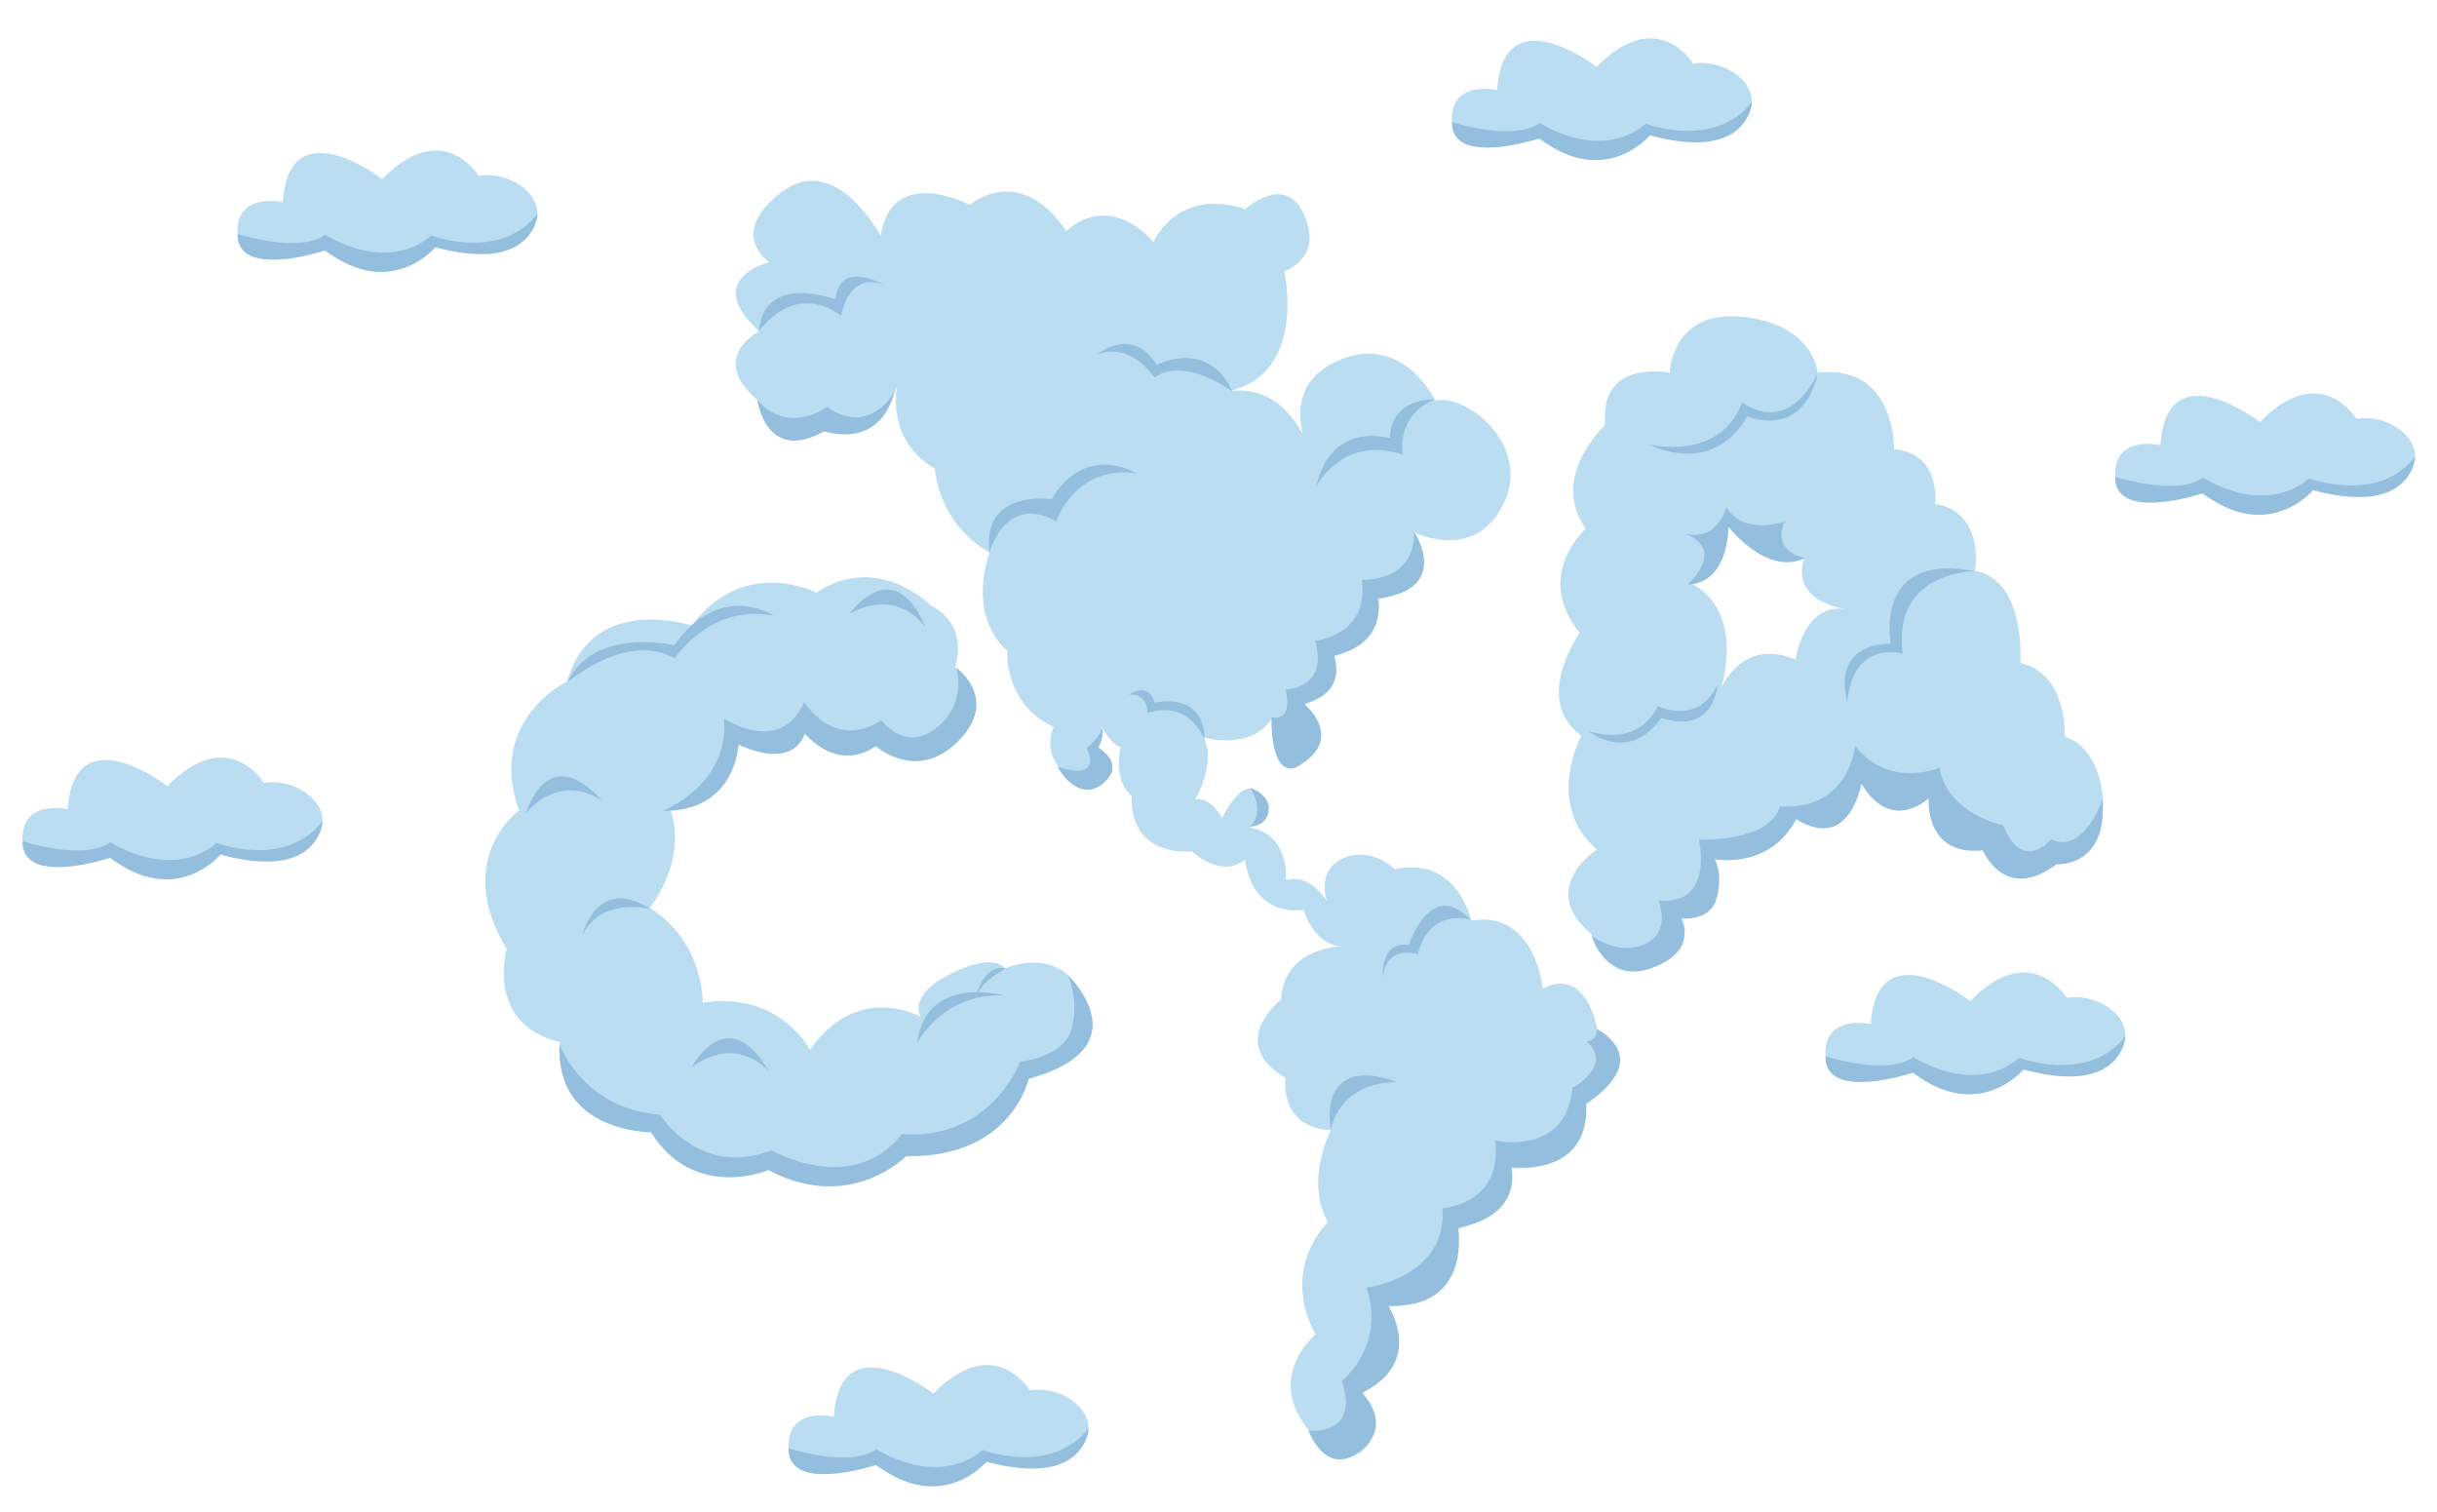 <?xml version="1.0" encoding="utf-8"?>
<!-- Generator: Adobe Illustrator 18.1.1, SVG Export Plug-In . SVG Version: 6.00 Build 0)  -->
<svg version="1.1" id="Layer_1" xmlns="http://www.w3.org/2000/svg" xmlns:xlink="http://www.w3.org/1999/xlink" x="0px" y="0px"
	 viewBox="4 192 593 368" enable-background="new 4 192 593 368" xml:space="preserve">
<g>
	<path fill="#BADDF2" d="M183.4,372.6c0,0,11,6.1,16.3-2.7c0,0,7.2,7.2,17,3.4c0,0,11.4,9.1,20.5-1.9c9.1-11-0.8-17-0.8-17
		s3.8-10.2-6.1-15.2c0,0-12.5-12.9-27.7-3c0,0-17.4-9.1-30.3,8c0,0-24.2-8-30.3,13.6c0,0-19.7,9.5-11.7,31.4c0,0-16.3,11.7-3,33.7
		c0,0-5.3,18.2,12.9,22.7c0,0-3,18.6,22.4,20.8c0,0,7.2,16.3,28.4,9.9c0,0,19.7,10.2,33.3-3.4c0,0,24.2-1.5,29.9-18.6
		c0,0,19.9-4,14-18.6c-5.9-14.6-19.7-8-19.7-8s-1.9-4.2-12.9,1.1c-11,5.3-7.6,10.6-7.6,10.6s-15.2-8.7-26.9,8
		c0,0-7.6-14.4-26.1-11.4c0,0,0.4-14.8-12.9-23.1c0,0,9.5-11.7,4.9-24.2C167.1,388.9,183,388.9,183.4,372.6z"/>
	<path fill="#BADDF2" d="M506.4,371.3c0,0,0.9-15.3-10.8-18c0,0,1.5-20.1-11-22.4c0,0,2.5-14.2-9.7-16.3c0,0,1.5-12.3-10-13.3
		c0,0,0.4-20.8-18.6-18.6c0,0-0.8-11.7-18.2-13.6c-17.4-1.9-17.8,13.6-17.8,13.6s-17.2-3.6-15.7,12.7c0,0-13.8,12.7-4.7,25.2
		c0,0-12.9,11.4-1.5,25.4c0,0-11.7,16.3,0.4,25c0,0-9.1,16.7,3.8,27.7c0,0-14.8,9.5-1.3,20.6c4.9,16.9,28.4,4.2,21.4-4.5
		c8.7,2.5,14.2-12.9,4.1-18.4c0,0,16.1,9,22.8-6.8c4.7,3.9,17,2.5,17.4-8.5c0,0,4.9,13.1,17,4.3c-1.7,4.7,4.6,14.5,12.7,12.9
		c0,0,4.4,13.3,18,3.6C520.6,400.1,517.6,374.2,506.4,371.3z M424.5,319.7c10.1,11.5,18.5,8.2,18.5,8.2c-3.4,10.6,10,12.3,10,12.3
		c-10.2-1.5-12.1,12.3-12.1,12.3c-12.9-5.5-18,6.8-18,6.8c5.3-21.2-7.9-25.5-7.9-25.5C422.2,332.9,424.2,324.7,424.5,319.7z"/>
	<path fill="#93BEDD" d="M437.1,388.2c0,0,14.8,15.1,19.9-5.5c0,0,5.9,11.9,16.3,3.6c0,0-1.1,14.1,13.2,12.6c0,0,5.2,12.9,17.9,3.4
		c0,0,12.5,0.9,11.2-15.8c0,0-4.6,13.6-12.5,9.7c0,0-6.8,8.5-11.7-3.4c0,0-13.6-2.8-15.5-14c0,0-12.1,5.3-20.5-5.3
		C455.4,373.4,454.1,389.3,437.1,388.2z"/>
	<path fill="#93BEDD" d="M414.7,334.2c0,0,9.3,0.8,9.9-14c0,0,9.3,12.1,18.6,7.6c0,0-8.3-1.5-4.9-8.9c0,0-10.2,3.6-14.2-3.6
		c0,0-2.1,8.9-10.6,6.4C413.4,321.7,424.5,324.5,414.7,334.2z"/>
	<path fill="#93BEDD" d="M391.3,419.7c0,0,3.3,11.6,14.2,8c8.5-2.9,9.6-8.1,7.5-12.2c0,0,6.8,0.7,8.5-4.3c1.7-4.9,1-11.1-4.1-14.9
		c0,0,3.8,16.2-9.9,14.8c0,0,3.4,7.6-3.2,10.6C397.8,424.7,391.3,419.7,391.3,419.7z"/>
	<path fill="#93BEDD" d="M421.9,358.6c0,0-0.6,12.3-13.7,8.1c0,0-6.7,11.1-17.8,3.1c0,0,11.8,4.7,17-6
		C407.4,363.8,417.2,368.7,421.9,358.6z"/>
	<path fill="#93BEDD" d="M446.3,282.9c0,0-2.5,15.5-17.2,10.4c0,0-6.6,14.6-24.1,6.8c0,0,17.4,4.5,22.9-10.2
		C428,289.9,438.4,298.6,446.3,282.9z"/>
	<path fill="#93BEDD" d="M453.5,362.6c0,0-4.5-13.6,10.6-14c0,0-4.5-22.5,20.5-17.6c0,0-20.3-0.2-17.6,20.1
		C467,351,455.2,347.4,453.5,362.6z"/>
	<path fill="#93BEDD" d="M236.7,354.5c0,0,10.7,7.6,0.4,17.9c-10.1,10.1-20,1.1-20,1.1s-8.1,6.9-17.3-3c0,0-2,9-16.1,2.7
		c0,0-0.7,16.4-18.5,16.1c0,0,16.3-6.1,15-22.5c0,0,13.6,9.3,19.5-4c0,0,7,11.9,18.8,4.5c0,0,6.2,8.5,14.2,1.1
		C239.3,362.4,236.7,354.5,236.7,354.5z"/>
	<path fill="#93BEDD" d="M264,429.5c0,0,18.3,17.3-9.7,25c0,0-4.1,19.3-29.8,18.8c0,0-13.6,14-33.5,3.4c0,0-18,7.7-28.6-9.2
		c0,0-23.4,0.1-22.2-21.3c0,0,5.7,15.7,24.4,17c0,0,9.5,15.5,27.1,8.7c0,0,19.7,11.4,31.8-4c0,0,19.5,3,28.8-17.6
		c0,0,10.2-0.9,12.3-7.6C266.8,436.1,264,429.5,264,429.5z"/>
	<path fill="#93BEDD" d="M142.1,357.9c-0.3,0.5,14.2-12.5,26.1-5.7c0,0,8.5-13.4,24.1-10.4c0,0-13.1-8.7-24.2,7.2
		C168.1,349,148.6,344.4,142.1,357.9z"/>
	<path fill="#93BEDD" d="M162.2,413.2c0,0-11.6-3.2-16.5,6.3C145.7,419.4,149.3,404.8,162.2,413.2z"/>
	<path fill="#93BEDD" d="M227.2,445.8c0,0,5.9-12.1,21-11.6C248.2,434.2,229.3,428.9,227.2,445.8z"/>
	<path fill="#93BEDD" d="M248.6,427.6c0.7,0.1-4.7,1.9-7,6.6C241.6,434.2,243.3,426.6,248.6,427.6z"/>
	<path fill="#93BEDD" d="M229.3,344.8c0,0-6.4-10.2-18.6-3.4C210.7,341.4,221.3,326,229.3,344.8z"/>
	<path fill="#93BEDD" d="M150.7,387c0,0-9.4-7.6-18.7,2.8C132,389.8,137.1,371.8,150.7,387z"/>
	<path fill="#93BEDD" d="M191.1,452.7c0,0-7.7-9.3-18.8-1C172.3,451.7,180.9,435.1,191.1,452.7z"/>
	<path fill="#93BEDD" d="M417.4,396.3c0,0,17.3,0.7,19.7-8.1l4.7,1.4c0,0-4.3,13.8-21.5,11.4L417.4,396.3z"/>
	<path fill="#BADDF2" d="M188.7,272.6c0,0-12.5,6.4-0.4,16.7c0,0,3,14.4,16.3,7.6c0,0,12.3,3.8,17.7-10.8c0,0-2.9,13,9.2,19.9
		c0,0,0.4,12.9,13.3,20.5c0,0-5.8,14.5,4.3,23.9c0,0-0.9,12.8,11.3,18.5c0,0-4.2,8,6.1,13.6c0,0,12.5,0.8,4.9-8.7c0,0,2.3-4.5-1.1-8
		c0,0,3.8,7.6,6.4,8c0,0-2.1,7.7,2.7,12c0,0-1.6,14.1,14.7,13.4c0,0,7.2,6.8,12.9,1.9c0,0,0.8,13.7,14.2,12.3c0,0,2.4,8.5,9.3,8.9
		c0,0-14,0-14.8,12.9c0,0-13.4,10.5,1.1,19.1c0,0-1.8,12,11.1,12.7c0,0-6.5,11.8-0.8,22.4c0,0-11.7,11-3,27.3
		c0,0-12.5,10.2-1.5,23.5c0,0,3,10,11.4,5.8s1.5-14.9,1.5-14.9s10.2-7.6,6.4-21.2c0,0,17.4,0.8,17-18.9c0,0,14-5.3,12.9-14.8
		c0,0,18.2,2.3,18.2-15.5c0,0,15.6-9.8,2.7-18.1c0,0-2.4-15.6-13.3-10.1c0,0-1.8-19.1-17.4-16.5c0,0-3.4-15.9-18.6-12.5
		c0,0-5.7-5.7-12.5-2.7c-6.8,3-4,10.6-4,10.6s-3.9-7.1-10-5.2c0,0,1.1-11-8.7-12.9c0,0,5.7-3.8,1.9-8.3c-3.8-4.5-8.7,6.1-8.7,6.1
		s-2.7-5.3-6.5-4.6c0,0,5.3-9.5,1.9-15.1c0,0,11.6,3.5,16.8-4.7c0,0-0.9,9.8,4,11.4c4.9,1.6,9.5-8.7,3.8-14.7c0,0,8.1-1.7,7.3-11.7
		c0,0,12.1-3.4,10.7-13.9c0,0,15.8-1.9,8.8-16.2c0,0,14.8,7.3,21.7-7.1c6.9-14.4-9.4-26.9-16.6-25c0,0-8.7-18.2-25.8-8.7
		c-13.3,7.6-3.8,23.8-3.8,23.8s-4.5-19.7-20.8-17.4c19.3-4.2,13.6-29.2,13.6-29.2s9.5-3,4.9-13.6c-4.5-10.6-14.4-1.5-14.4-1.5
		s-14.8-6.1-22.4,8c0,0-9.7-12.5-21.2-2.7c0,0-9.5-16.3-23.5-6.4c0,0-18.9-9.9-21.6,7.6c0,0-11-20.8-24.2-10.6
		c-13.3,10.2-2.9,17-2.9,17S174.7,259.7,188.7,272.6z"/>
	<path fill="#93BEDD" d="M322.4,540.1c0,0,12.7,1.5,8.1-12.1c0,0,10.8-8.5,6-22.7c0,0,19.6-2.3,18.5-19.3c0,0,14.8-0.9,12.8-16.5
		c0,0,17.3,4,18.8-12.8c0,0,10.2-5.4,3.4-11.4c0,0,2.4,0.5,2.6-2.9c0,0,14.3,7-2.7,18.1c0,0,2.5,17-18.2,15.5
		c0,0,3.4,11.5-12.9,14.8c0,0,3.5,19.8-17,18.9c0,0,9.1,13.7-6.4,21.2c0,0,8.6,8.3-1.5,14.9C326.3,550.7,322.4,540.1,322.4,540.1z"
		/>
	<path fill="#93BEDD" d="M348.1,321.4c0,0,9.4,14-8.8,16.2c0,0,2.6,11-10.7,13.9c0,0,3.6,9.1-7.3,11.7c0,0,10.7,8.8-2.1,15.6
		c-6.3,2-5.8-12.3-5.8-12.3s5.2,1.8,3.5-6.7c0,0,10.5-0.3,7.1-11.9c0,0,13.1-1.1,11.4-14.8C335.4,333,348.3,333.9,348.1,321.4z"/>
	<path fill="#93BEDD" d="M272.1,369.1c0,0,0.9,1.4-0.9,4.8c0,0,6.3,3.4,2,8c-4.3,4.5-9.1,1.7-11.9-3.4c5.4,2,9.9,1.4,7.1-4.5
		C268.4,374,271.8,371.4,272.1,369.1z"/>
	<path fill="#93BEDD" d="M308.1,393.1c0,0,4.1,0.2,4.6-3.8c0.6-4-4.5-5.6-4.5-5.6S312.2,389.4,308.1,393.1z"/>
	<path fill="#93BEDD" d="M188.3,289.3c0,0,2,15.7,16.3,7.6c0,0,13.2,4.9,17.1-9.6c0,0-6,11.1-16.5,3.7
		C205.3,291,195.8,298.1,188.3,289.3z"/>
	<path fill="#93BEDD" d="M244.8,326.4c0,0,3.7-14.4,16.2-7.6c0,0,4.8-13.9,19.6-11.6c0,0-12.5-7.7-20.7,6.3
		C259.8,313.4,242.8,311,244.8,326.4z"/>
	<path fill="#93BEDD" d="M297.1,372c0,0-3.4-9.9-13.9-6.5c0,0,0.3-4.8-4.5-4.5c0,0,4.8-3.4,6.3,2C284.8,362.9,297.1,360,297.1,372z"
		/>
	<path fill="#93BEDD" d="M324.3,310.3c0,0,6.3-12.5,21-7.7c0,0-1.8-9.4,7.8-13.4c0,0-10.6-0.6-10.9,9.4
		C342.2,298.7,328,294.1,324.3,310.3z"/>
	<path fill="#93BEDD" d="M327.8,467c0,0,1.7-11.7,16.2-11.7C343.9,455.2,325.2,447.4,327.8,467z"/>
	<path fill="#93BEDD" d="M361.8,415.8c0,0-9.9-3.2-12.8,8.4c0,0-7.7-2.6-8.5,5.7c0,0-0.9-8.8,6.3-8
		C346.8,422,352.2,405.4,361.8,415.8z"/>
	<path fill="#93BEDD" d="M188.7,272.6c0,0,8.1-12.3,20-3.8c0,0,1.7-11.1,10.5-7.4c0,0-10.8-6.5-11.9,3.4
		C207.3,264.9,189.8,258.2,188.7,272.6z"/>
	<path fill="#93BEDD" d="M303.9,287.3c0,0-11.6-8.8-19-3.4c0,0-5.4-8.8-13.9-5.7c0,0,8.5-7.1,14.5,2.6
		C285.4,280.8,297.9,274.2,303.9,287.3z"/>
	<g>
		<path fill="#BADDF2" d="M206.9,536.7c0,0-11.7-2.7-11,8c0.8,10.6,21.2,3.8,21.2,3.8s14.8,11,26.9-0.8c0,0,15.9,4.9,22.7-3
			s-3.8-15.9-12.1-14.4c0,0-8.7-14.4-23.5,0.8C231.1,531,208.4,513.6,206.9,536.7z"/>
		<path fill="#93BEDD" d="M195.9,544.4c0,0,15,4.9,21.4,0.2c0,0,14.4,9.7,25.8,0.2c0,0,16.7,6.4,25.8-5.3c0,0-0.6,14.8-24.8,8.1
			c0,0-10.8,13.1-26.9,0.8C217.1,548.4,195.7,555.6,195.9,544.4z"/>
	</g>
	<g>
		<path fill="#BADDF2" d="M459.2,441.2c0,0-11.7-2.7-11,8c0.8,10.6,21.2,3.8,21.2,3.8s14.8,11,26.9-0.8c0,0,15.9,4.9,22.7-3
			c6.8-8-3.8-15.9-12.1-14.4c0,0-8.7-14.4-23.5,0.8C483.5,435.5,460.7,418.1,459.2,441.2z"/>
		<path fill="#93BEDD" d="M448.2,449c0,0,15,4.9,21.4,0.2c0,0,14.4,9.7,25.8,0.2c0,0,16.7,6.4,25.8-5.3c0,0-0.6,14.8-24.8,8.1
			c0,0-10.8,13.1-26.9,0.8C469.4,453,448,460.2,448.2,449z"/>
	</g>
	<g>
		<path fill="#BADDF2" d="M368.3,213.9c0,0-11.7-2.7-11,8c0.8,10.6,21.2,3.8,21.2,3.8s14.8,11,26.9-0.8c0,0,15.9,4.9,22.7-3
			c6.8-8-3.8-15.9-12.1-14.4c0,0-8.7-14.4-23.5,0.8C392.5,208.2,369.8,190.8,368.3,213.9z"/>
		<path fill="#93BEDD" d="M357.3,221.7c0,0,15,4.9,21.4,0.2c0,0,14.4,9.7,25.8,0.2c0,0,16.7,6.4,25.8-5.3c0,0-0.6,14.8-24.8,8.1
			c0,0-10.8,13.1-26.9,0.8C378.5,225.6,357.1,232.8,357.3,221.7z"/>
	</g>
	<g>
		<path fill="#BADDF2" d="M20.5,388.9c0,0-11.7-2.7-11,8s21.2,3.8,21.2,3.8s14.8,11,26.9-0.8c0,0,15.9,4.9,22.7-3
			c6.8-8-3.8-15.9-12.1-14.4c0,0-8.7-14.4-23.5,0.8C44.8,383.2,22,365.8,20.5,388.9z"/>
		<path fill="#93BEDD" d="M9.5,396.7c0,0,15,4.9,21.4,0.2c0,0,14.4,9.7,25.8,0.2c0,0,16.7,6.4,25.8-5.3c0,0-0.6,14.8-24.8,8.1
			c0,0-10.8,13.1-26.9,0.8C30.7,400.7,9.3,407.9,9.5,396.7z"/>
	</g>
	<g>
		<path fill="#BADDF2" d="M529.7,300.3c0,0-11.7-2.7-11,8c0.8,10.6,21.2,3.8,21.2,3.8s14.8,11,26.9-0.8c0,0,15.9,4.9,22.7-3
			c6.8-8-3.8-15.9-12.1-14.4c0,0-8.7-14.4-23.5,0.8C553.9,294.6,531.2,277.2,529.7,300.3z"/>
		<path fill="#93BEDD" d="M518.7,308c0,0,15,4.9,21.4,0.2c0,0,14.4,9.7,25.8,0.2c0,0,16.7,6.4,25.8-5.3c0,0-0.6,14.8-24.8,8.1
			c0,0-10.8,13.1-26.9,0.8C539.9,312,518.5,319.2,518.7,308z"/>
	</g>
	<g>
		<path fill="#BADDF2" d="M72.8,241.2c0,0-11.7-2.7-11,8c0.8,10.6,21.2,3.8,21.2,3.8s14.8,11,26.9-0.8c0,0,15.9,4.9,22.7-3
			c6.8-8-3.8-15.9-12.1-14.4c0,0-8.7-14.4-23.5,0.8C97,235.5,74.3,218.1,72.8,241.2z"/>
		<path fill="#93BEDD" d="M61.8,248.9c0,0,15,4.9,21.4,0.2c0,0,14.4,9.7,25.8,0.2c0,0,16.7,6.4,25.8-5.3c0,0-0.6,14.8-24.8,8.1
			c0,0-10.8,13.1-26.9,0.8C83,252.9,61.6,260.1,61.8,248.9z"/>
	</g>
</g>
</svg>
